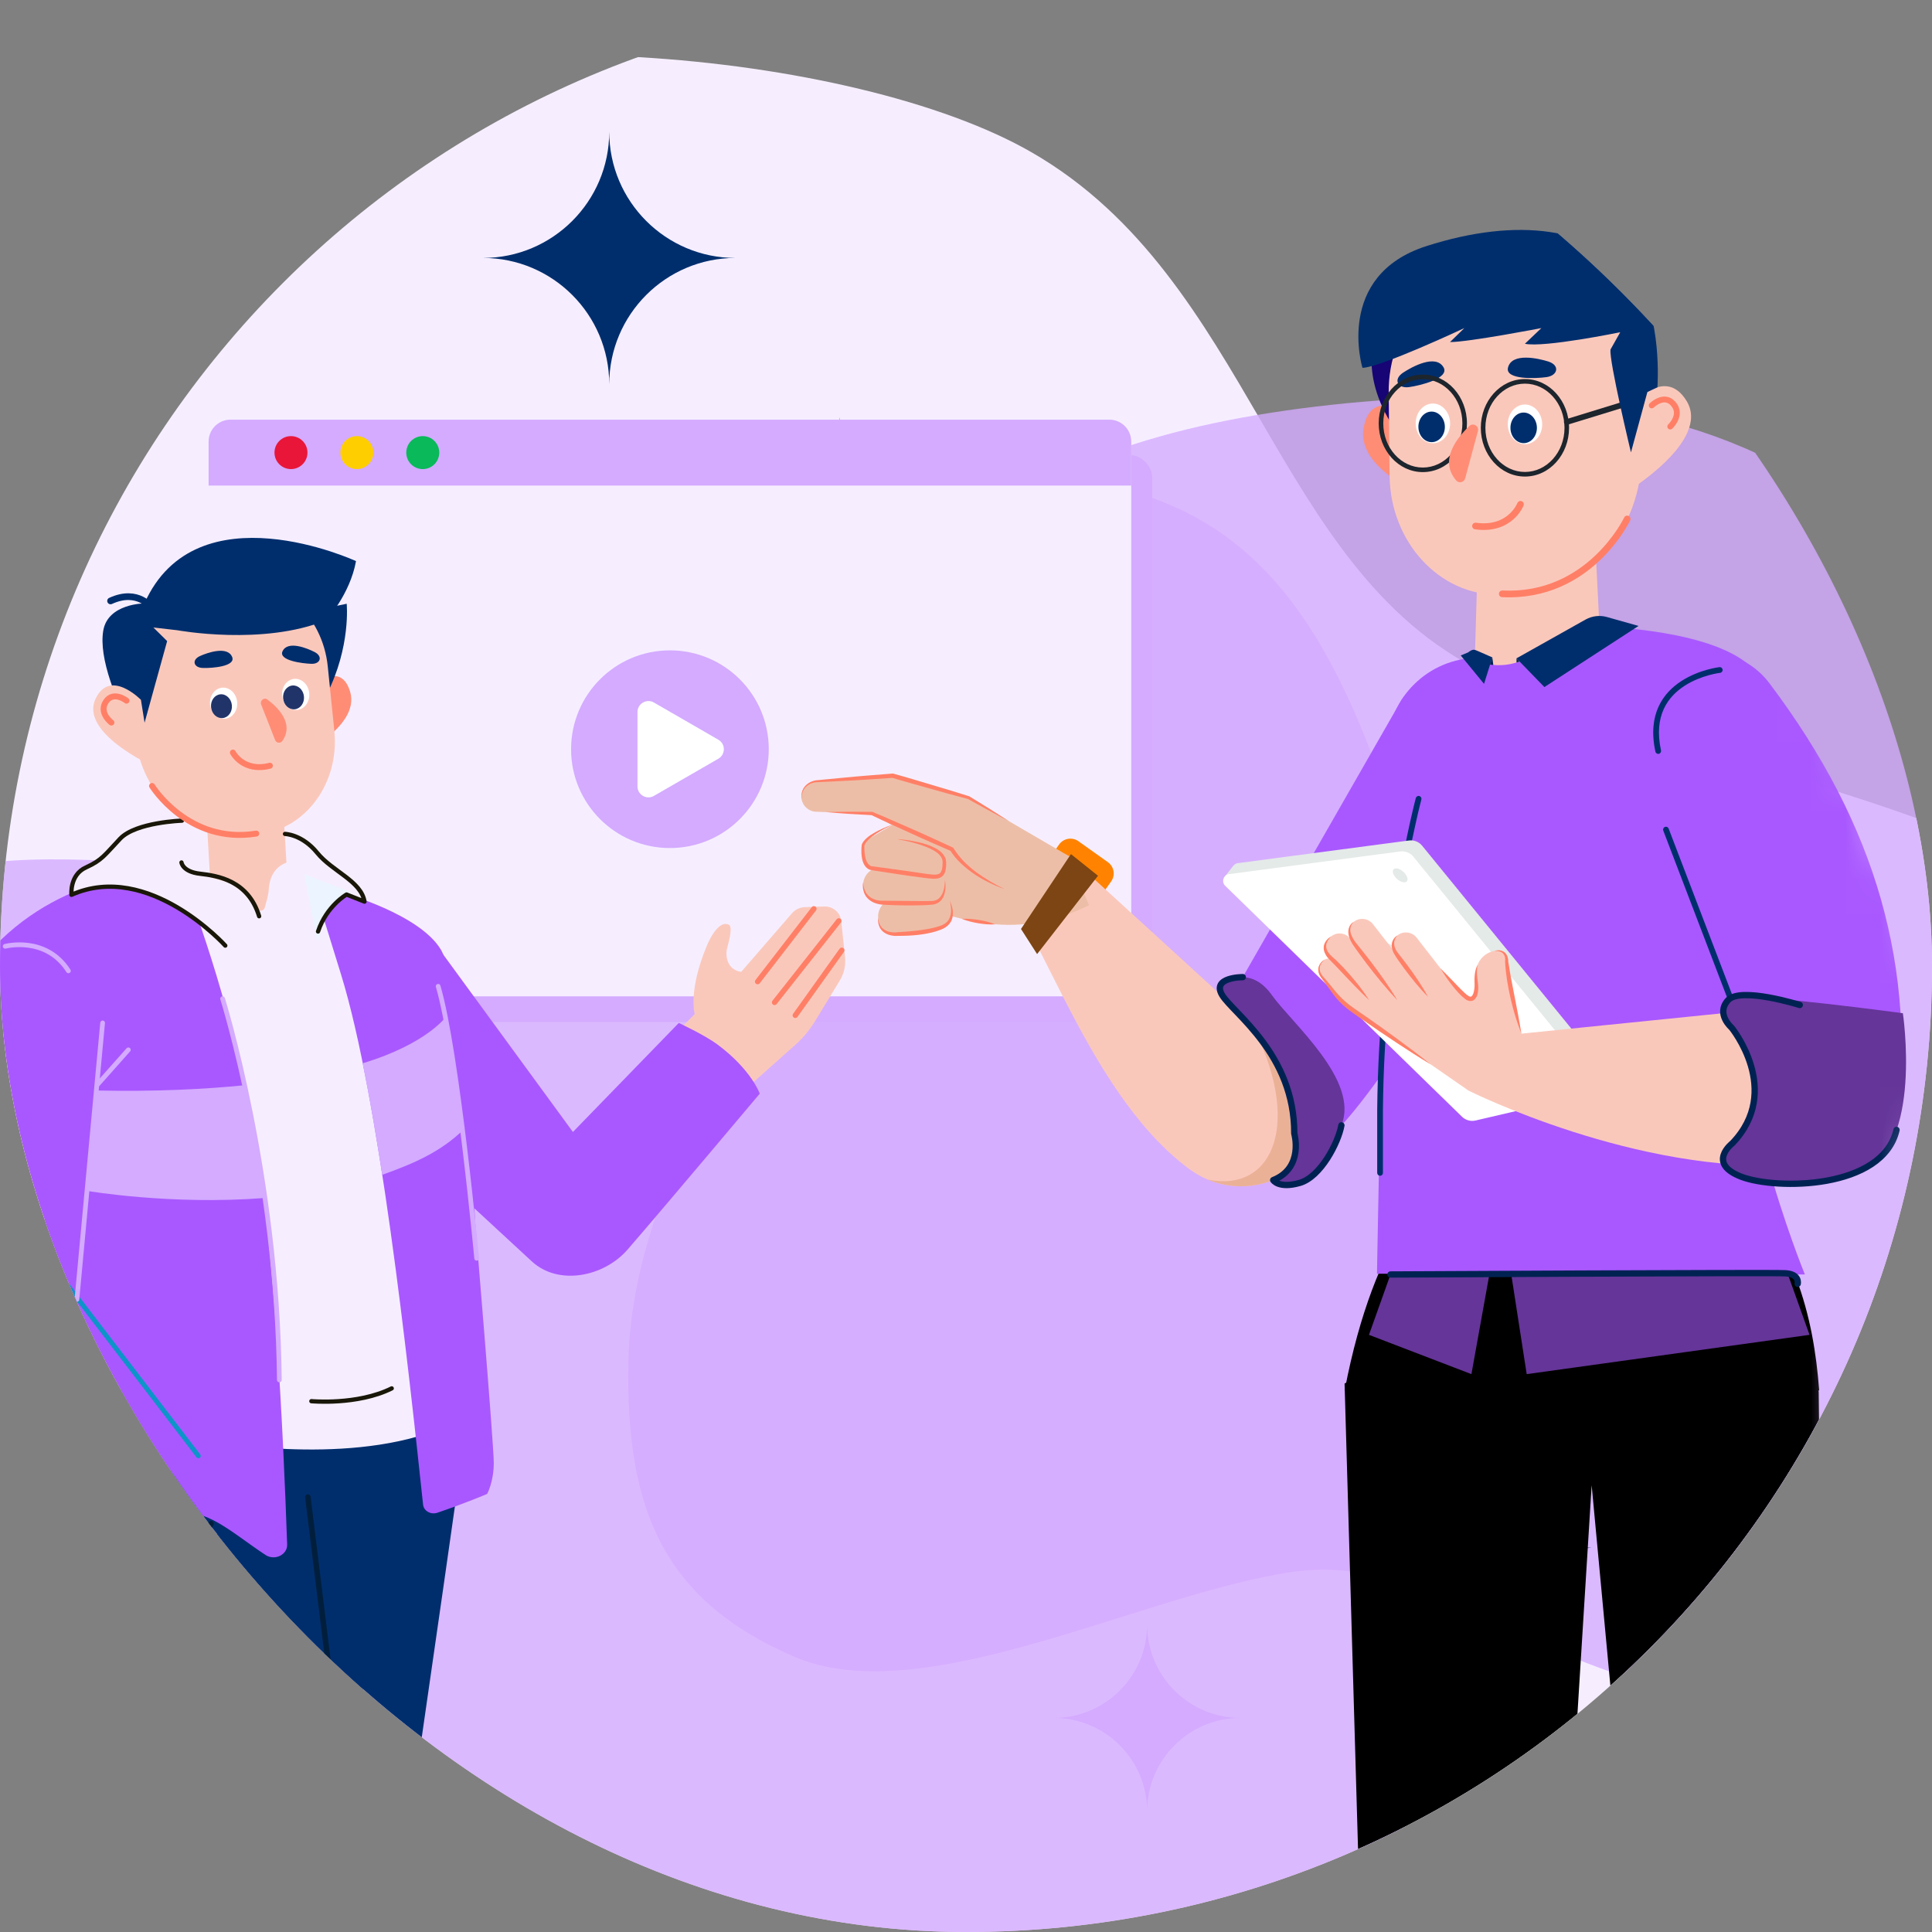 <svg width="56" height="56" viewBox="0 0 56 56" fill="none" xmlns="http://www.w3.org/2000/svg">
<rect x="0" y="0" width="56" height="56" fill="#808080" stroke="none"/>
<g clip-path="url(#clip0_917_51587)">
<path d="M12.867 61.05C6.554 57.716 0.15 52.946 -2.685 46.384C-5.48 39.777 -4.713 31.319 -1.868 24.108C0.978 16.896 0.666 6.576 6.538 3.459C12.411 0.343 24.762 1.445 29.914 4.422C36.301 8.113 36.886 16.472 42.957 19.464C49.028 22.41 59.938 23.478 63.259 28.694C66.58 33.911 65.807 38.156 61.973 43.556C58.184 48.911 51.532 51.64 46.026 55.321C40.481 59.042 36.037 63.668 30.724 65C25.41 66.332 19.181 64.383 12.867 61.05Z" fill="#F6EEFF"/>
<path opacity="0.8" d="M38.576 11.735C43.255 11.224 48.515 11.464 52.486 14.001C56.453 16.578 59.157 21.481 60.265 26.47C61.374 31.459 65.355 36.981 63.299 40.852C61.242 44.722 54.089 48.681 50.176 48.957C45.325 49.3 41.919 44.951 37.498 45.558C33.094 46.191 26.742 49.636 23.002 48.014C19.262 46.391 18.116 43.787 18.216 39.422C18.308 35.098 20.934 31.151 22.581 27.107C24.236 23.028 24.955 18.86 27.365 16.171C29.776 13.481 33.897 12.245 38.576 11.735Z" fill="#D4ABFF"/>
<path opacity="0.8" d="M28.477 66.004C22.987 68.938 16.415 71.236 10.291 70.082C4.153 68.876 -1.583 64.193 -5.403 58.618C-9.224 53.042 -16.832 48.23 -16.218 42.467C-15.603 36.703 -8.777 28.318 -4.112 26.049C1.672 23.236 7.996 26.894 13.121 23.968C18.213 21.02 24.309 13.66 29.699 13.807C35.088 13.954 37.778 16.584 39.808 21.99C41.827 27.341 40.552 33.479 40.524 39.253C40.505 45.075 41.678 50.543 40.047 55.032C38.415 59.521 33.967 63.07 28.477 66.004Z" fill="#D4ABFF"/>
<g style="mix-blend-mode:overlay">
<path d="M23.227 13.204C23.842 13.204 24.341 13.703 24.341 14.318C24.341 13.703 24.84 13.204 25.455 13.204C24.84 13.204 24.341 12.706 24.341 12.091C24.341 12.706 23.842 13.204 23.227 13.204Z" fill="#002E6D"/>
</g>
<g style="mix-blend-mode:multiply">
<path d="M3.5 32.614C4.818 32.614 5.886 33.683 5.886 35C5.886 33.683 6.955 32.614 8.273 32.614C6.955 32.614 5.886 31.545 5.886 30.227C5.886 31.545 4.818 32.614 3.5 32.614Z" fill="#D4ABFF"/>
</g>
<g style="mix-blend-mode:overlay">
<path d="M14 7.477C16.019 7.477 17.659 9.118 17.659 11.136C17.659 9.118 19.299 7.477 21.318 7.477C19.299 7.477 17.659 5.837 17.659 3.818C17.659 5.837 16.019 7.477 14 7.477Z" fill="#002E6D"/>
</g>
<g style="mix-blend-mode:multiply">
<path d="M30.546 49.795C32.038 49.795 33.25 51.008 33.25 52.5C33.25 51.008 34.463 49.795 35.955 49.795C34.463 49.795 33.25 48.583 33.25 47.091C33.25 48.583 32.038 49.795 30.546 49.795Z" fill="#D4ABFF"/>
</g>
<g style="mix-blend-mode:overlay">
<path d="M44.227 44.864C44.754 44.864 45.182 45.292 45.182 45.818C45.182 45.292 45.61 44.864 46.137 44.864C45.61 44.864 45.182 44.436 45.182 43.909C45.182 44.436 44.754 44.864 44.227 44.864Z" fill="#002E6D"/>
</g>
<mask id="mask0_917_51587" style="mask-type:alpha" maskUnits="userSpaceOnUse" x="2" y="4" width="55" height="51">
<path d="M52.959 54.568C53.233 54.568 53.455 54.222 53.455 53.796V39.201L56.796 30.068L51.453 16.551V5.226C51.453 4.8 51.231 4.454 50.958 4.454L3.042 4.454C2.768 4.454 2.546 4.8 2.546 5.226V53.796C2.546 54.222 2.768 54.568 3.042 54.568H52.959Z" fill="white"/>
</mask>
<g mask="url(#mask0_917_51587)">
<rect x="6.829" y="13.193" width="26.568" height="16.43" rx="0.636" fill="#D4ABFF"/>
<rect x="6.046" y="12.164" width="26.744" height="16.715" rx="0.636" fill="#F6EEFF"/>
<circle cx="19.418" cy="21.716" r="2.865" fill="#D4ABFF"/>
<path d="M20.822 21.441C21.034 21.563 21.034 21.869 20.822 21.992L18.955 23.069C18.743 23.192 18.478 23.039 18.478 22.794L18.478 20.639C18.478 20.394 18.743 20.241 18.955 20.363L20.822 21.441Z" fill="white"/>
<path d="M6.046 12.8C6.046 12.449 6.331 12.164 6.682 12.164H32.154C32.505 12.164 32.79 12.449 32.79 12.8V14.074H6.046V12.8Z" fill="#D4ABFF"/>
<circle cx="8.434" cy="13.119" r="0.478" fill="#E91639"/>
<circle cx="10.344" cy="13.119" r="0.478" fill="#FFCE00"/>
<circle cx="12.254" cy="13.119" r="0.478" fill="#09B95A"/>
<path d="M38.973 40.102C38.979 40.398 39.925 72.956 39.925 72.956L44.273 73.009L46.135 43.051L48.938 73.056H53.078L52.716 40.343L51.109 33.704L38.973 40.102Z" fill="black"/>
<path d="M52.978 26.627C52.757 26.369 52.367 26.339 52.109 26.562C51.852 26.783 51.821 27.174 52.044 27.432C52.266 27.69 52.655 27.72 52.913 27.497C53.171 27.275 53.2 26.885 52.978 26.627Z" fill="#6B36BF"/>
<path d="M33.992 31.052H32.478C32.368 31.052 32.281 30.963 32.281 30.854V30.71C32.281 30.601 32.368 30.513 32.478 30.513H33.992C34.102 30.513 34.19 30.601 34.19 30.71V30.854C34.19 30.963 34.102 31.052 33.992 31.052Z" stroke="#A4C6D7" stroke-width="0.225" stroke-miterlimit="10"/>
<path d="M46.472 20.424H42.71L42.807 17.095L46.248 15.901L46.472 20.424Z" fill="#FAC8BB"/>
<path d="M41.161 12.223C41.161 12.223 39.761 11.053 39.525 12.405C39.29 13.758 41.81 14.581 41.81 14.581" fill="#FF8D76"/>
<path d="M43.256 19.055L43.289 19.316L43.183 19.264L43.256 19.055Z" fill="#002252"/>
<path d="M40.69 9.291L39.923 9.554C39.923 9.554 39.317 10.742 40.401 12.396" fill="#170475"/>
<path d="M43.441 17.238L43.972 17.232C45.982 17.21 47.609 15.363 47.585 13.125L47.565 11.307C47.545 9.394 46.122 7.842 44.402 7.861L43.343 7.871C41.623 7.889 40.233 9.47 40.252 11.383L40.278 13.79C40.298 15.706 41.722 17.256 43.441 17.238Z" fill="#FAC8BB"/>
<path d="M41.035 12.278C41.031 11.96 41.252 11.7 41.527 11.697C41.803 11.694 42.029 11.95 42.032 12.267C42.035 12.585 41.815 12.845 41.539 12.848C41.264 12.851 41.038 12.596 41.035 12.278Z" fill="white"/>
<path d="M41.113 12.377C41.11 12.132 41.28 11.932 41.492 11.93C41.703 11.928 41.877 12.124 41.88 12.369C41.883 12.614 41.713 12.814 41.501 12.816C41.289 12.818 41.115 12.622 41.113 12.377Z" fill="#002E6D"/>
<path d="M43.704 12.305C43.7 11.987 43.921 11.727 44.196 11.725C44.472 11.722 44.698 11.977 44.701 12.295C44.705 12.612 44.484 12.872 44.208 12.875C43.933 12.878 43.707 12.623 43.704 12.305Z" fill="white"/>
<path d="M43.781 12.405C43.778 12.161 43.948 11.96 44.16 11.958C44.371 11.956 44.545 12.152 44.548 12.397C44.55 12.642 44.381 12.842 44.169 12.845C43.957 12.847 43.783 12.65 43.781 12.405Z" fill="#002E6D"/>
<path d="M44.88 10.479C44.598 10.39 43.822 10.209 43.71 10.655C43.62 11.009 44.504 10.977 44.832 10.93C45.159 10.881 45.217 10.587 44.88 10.479Z" fill="#002E6D"/>
<path d="M40.669 10.802C40.916 10.638 41.612 10.251 41.842 10.648C42.024 10.964 41.166 11.177 40.838 11.221C40.511 11.265 40.373 10.998 40.669 10.802Z" fill="#002E6D"/>
<path d="M47.224 11.84C47.224 11.84 48.228 10.543 48.887 11.623C49.604 12.793 47.11 14.285 47.11 14.285" fill="#FAC8BB"/>
<path fill-rule="evenodd" clip-rule="evenodd" d="M47.816 11.692C47.816 11.692 47.816 11.692 47.876 11.752L47.816 11.692C47.783 11.725 47.783 11.779 47.816 11.812C47.849 11.845 47.903 11.845 47.936 11.812L47.936 11.812L47.938 11.809C47.94 11.807 47.944 11.804 47.948 11.8C47.957 11.793 47.971 11.781 47.987 11.768C48.022 11.742 48.069 11.712 48.121 11.69C48.174 11.669 48.228 11.658 48.28 11.666C48.329 11.673 48.384 11.699 48.439 11.764L48.439 11.764C48.496 11.83 48.517 11.893 48.52 11.95C48.523 12.008 48.508 12.066 48.483 12.12C48.459 12.174 48.426 12.22 48.399 12.253C48.386 12.269 48.374 12.282 48.366 12.29C48.362 12.295 48.359 12.298 48.357 12.3L48.355 12.302L48.355 12.302C48.355 12.302 48.355 12.302 48.355 12.302C48.355 12.302 48.355 12.302 48.412 12.364L48.47 12.426C48.435 12.458 48.382 12.456 48.35 12.421C48.319 12.387 48.321 12.334 48.355 12.302M48.412 12.364C48.47 12.426 48.47 12.426 48.47 12.426L48.47 12.426L48.47 12.425L48.471 12.424L48.475 12.421C48.478 12.417 48.483 12.413 48.488 12.407C48.499 12.396 48.514 12.38 48.53 12.36C48.563 12.319 48.605 12.261 48.637 12.191C48.669 12.12 48.694 12.034 48.689 11.94C48.683 11.845 48.648 11.747 48.568 11.654C48.488 11.561 48.398 11.513 48.305 11.499C48.214 11.485 48.128 11.505 48.057 11.534C47.987 11.562 47.927 11.602 47.885 11.633C47.864 11.649 47.848 11.664 47.836 11.674C47.83 11.679 47.825 11.684 47.822 11.687L47.818 11.691L47.817 11.692L47.817 11.692L47.816 11.692" fill="#FF7F66"/>
<path fill-rule="evenodd" clip-rule="evenodd" d="M47.206 14.955C47.157 14.932 47.1 14.952 47.077 15.001L47.164 15.042C47.077 15.001 47.077 15.001 47.077 15.001L47.077 15.001L47.077 15.002L47.075 15.006C47.073 15.01 47.07 15.016 47.066 15.024C47.057 15.04 47.045 15.063 47.028 15.093C46.995 15.154 46.944 15.241 46.875 15.345C46.737 15.553 46.526 15.83 46.239 16.103C45.664 16.649 44.783 17.176 43.548 17.116C43.495 17.114 43.45 17.155 43.447 17.208C43.445 17.261 43.486 17.307 43.539 17.309C44.84 17.372 45.77 16.814 46.371 16.244C46.672 15.958 46.891 15.669 47.036 15.452C47.108 15.343 47.161 15.252 47.197 15.187C47.215 15.155 47.228 15.129 47.237 15.112C47.242 15.103 47.245 15.096 47.248 15.091L47.25 15.085L47.251 15.084L47.251 15.084L47.251 15.083C47.251 15.083 47.252 15.083 47.164 15.042L47.252 15.083C47.274 15.035 47.254 14.977 47.206 14.955ZM47.077 15.001C47.077 15.001 47.077 15.001 47.077 15.001L47.077 15.001Z" fill="#FF7F66"/>
<path fill-rule="evenodd" clip-rule="evenodd" d="M44.106 14.527C44.056 14.508 44.001 14.533 43.982 14.582L43.981 14.583C43.981 14.584 43.98 14.585 43.979 14.588C43.977 14.592 43.974 14.599 43.97 14.608C43.961 14.626 43.947 14.653 43.928 14.684C43.888 14.748 43.825 14.832 43.734 14.912C43.554 15.07 43.256 15.218 42.781 15.152C42.728 15.144 42.68 15.181 42.672 15.234C42.665 15.287 42.702 15.335 42.754 15.343C43.288 15.417 43.641 15.25 43.861 15.058C43.97 14.963 44.044 14.863 44.092 14.786C44.115 14.748 44.132 14.716 44.144 14.692C44.149 14.68 44.154 14.671 44.157 14.664C44.158 14.661 44.159 14.658 44.16 14.656L44.161 14.653L44.161 14.652L44.161 14.652L44.161 14.652C44.161 14.652 44.161 14.652 44.072 14.617L44.161 14.652C44.181 14.602 44.156 14.546 44.106 14.527Z" fill="#FF7F66"/>
<path d="M52.73 40.305H38.975C39.86 35.653 41.598 34.392 41.598 34.392L49.999 33.891C51.993 35.858 52.569 38.131 52.73 40.305Z" fill="black"/>
<path d="M30.283 25.76L31.135 26.366C31.317 26.495 31.567 26.452 31.696 26.27L32.207 25.55C32.336 25.369 32.293 25.118 32.111 24.989L31.259 24.383C31.077 24.254 30.827 24.297 30.698 24.479L30.187 25.198C30.06 25.381 30.102 25.631 30.283 25.76Z" fill="#FF8300"/>
<path d="M28.443 25.054C29.966 26.016 31.305 31.524 34.456 33.874C34.634 34.006 34.819 34.111 35.008 34.191C36.638 34.874 38.585 33.672 38.585 31.765L36.25 29.629L30.991 24.818L28.443 25.054Z" fill="#FAC8BB"/>
<path d="M35.007 34.192C36.636 34.875 38.583 33.673 38.583 31.766L36.248 29.63C37.766 32.481 36.941 34.587 35.009 34.19C35.008 34.19 35.008 34.19 35.007 34.192Z" fill="#EBB197"/>
<path d="M30.987 24.818L31.566 26.239C29.044 27.488 27.242 26.315 26.127 26.146L27.602 23.151L30.987 24.818Z" fill="#EDBEA7"/>
<path d="M26.694 24.503C26.75 24.538 26.801 24.585 26.841 24.641C26.852 24.656 26.863 24.672 26.87 24.688C26.967 24.854 26.964 25.056 26.873 25.216C26.84 25.279 26.791 25.333 26.734 25.379L26.367 25.663L25.849 26.064C25.774 26.121 25.691 26.155 25.604 26.167C25.483 26.183 25.36 26.158 25.257 26.092C25.201 26.058 25.151 26.009 25.112 25.953C24.965 25.743 24.993 25.461 25.172 25.286L25.174 25.285C25.183 25.276 25.194 25.267 25.206 25.258L26.068 24.544C26.076 24.536 26.085 24.53 26.094 24.524C26.276 24.388 26.514 24.388 26.694 24.503Z" fill="#EDBEA7"/>
<path d="M23.234 23.161C23.192 22.905 23.378 22.666 23.638 22.647L25.874 22.484L28.069 23.119L27.698 25.007L25.278 23.58L23.656 23.529C23.445 23.524 23.269 23.369 23.234 23.161Z" fill="#EDBEA7"/>
<path d="M25.548 26.865C25.655 27.013 25.839 27.1 26.036 27.074L27.146 26.924C27.431 26.884 27.636 26.625 27.607 26.338C27.598 26.256 27.569 26.18 27.529 26.113C27.522 26.099 27.514 26.089 27.507 26.078C27.5 26.069 27.493 26.058 27.484 26.051C27.367 25.908 27.179 25.831 26.985 25.866L25.883 26.051C25.727 26.08 25.595 26.175 25.522 26.306C25.511 26.324 25.502 26.346 25.493 26.365C25.46 26.438 25.446 26.52 25.454 26.605C25.461 26.705 25.496 26.792 25.548 26.865Z" fill="#EDBEA7"/>
<path d="M27.348 25.438C27.354 25.447 27.361 25.457 27.367 25.468C27.375 25.48 27.381 25.492 27.388 25.505L27.387 25.506C27.435 25.596 27.458 25.7 27.446 25.813C27.416 26.098 27.163 26.309 26.874 26.286L25.759 26.203C25.704 26.198 25.652 26.186 25.604 26.166C25.514 26.13 25.436 26.069 25.381 25.992C25.305 25.889 25.269 25.759 25.285 25.624C25.296 25.547 25.32 25.479 25.358 25.415C25.389 25.368 25.425 25.325 25.469 25.29C25.563 25.212 25.687 25.164 25.819 25.17L26.871 25.218L26.94 25.221C27.109 25.227 27.255 25.31 27.348 25.438Z" fill="#EDBEA7"/>
<path d="M26.754 23.721C26.833 23.771 26.898 23.84 26.942 23.928C27.074 24.186 26.977 24.502 26.725 24.641L26.408 24.816L25.744 25.18C25.644 25.235 25.534 25.254 25.43 25.239C25.355 25.232 25.283 25.204 25.22 25.163C25.141 25.113 25.077 25.043 25.033 24.955C24.915 24.714 25.001 24.421 25.232 24.284L25.544 24.099L25.875 23.902L26.195 23.712C26.375 23.604 26.59 23.616 26.754 23.721Z" fill="#EDBEA7"/>
<path d="M25.297 25.039C25.363 25.169 25.483 25.27 25.636 25.305L26.726 25.56C27.007 25.627 27.29 25.457 27.363 25.181C27.395 25.058 27.383 24.936 27.336 24.828C27.333 24.818 27.327 24.806 27.322 24.797C27.249 24.655 27.119 24.549 26.954 24.516L25.856 24.294C25.726 24.268 25.595 24.294 25.489 24.359C25.378 24.423 25.295 24.531 25.257 24.662C25.221 24.794 25.239 24.926 25.297 25.039Z" fill="#EDBEA7"/>
<path d="M30.988 24.818L28.07 23.118L26.047 23.514L26.755 24.53L27.589 24.615C27.589 24.615 28.831 27.087 30.988 24.818Z" fill="#EDBEA7"/>
<path d="M26.047 23.515L25.541 24.599C25.43 24.834 25.53 25.115 25.763 25.229C25.971 25.33 26.221 25.267 26.356 25.08L26.755 24.53L26.047 23.515Z" fill="#EDBEA7"/>
<path d="M31.042 24.756L29.594 26.927L30.061 27.655L31.826 25.384L31.042 24.756Z" fill="#7C4513"/>
<path d="M39.912 36.92L49.01 36.935L52.315 36.941C52.315 36.941 51.714 35.479 51.187 33.548C50.746 31.925 50.36 29.974 50.429 28.282C50.47 27.269 50.602 26.206 50.602 25.116C50.601 24.424 51.18 19.636 50.602 19.196C49.273 18.18 46.114 18.151 46.114 18.151L44.219 19.097C43.928 19.243 43.602 19.304 43.278 19.273L43.193 19.266L42.841 19.067C41.399 19.076 40.229 20.233 40.201 21.676L39.912 36.92Z" fill="#A958FF"/>
<path fill-rule="evenodd" clip-rule="evenodd" d="M42.52 12.271C42.52 11.498 41.954 10.858 41.241 10.858C40.529 10.858 39.962 11.498 39.962 12.271C39.962 13.045 40.529 13.684 41.241 13.684C41.954 13.684 42.52 13.045 42.52 12.271ZM41.241 10.991C41.868 10.991 42.388 11.558 42.388 12.271C42.388 12.985 41.868 13.552 41.241 13.552C40.614 13.552 40.095 12.985 40.095 12.271C40.095 11.558 40.614 10.991 41.241 10.991Z" fill="#1D252D"/>
<path fill-rule="evenodd" clip-rule="evenodd" d="M45.48 12.4C45.48 11.627 44.914 10.987 44.201 10.987C43.488 10.987 42.922 11.627 42.922 12.4C42.922 13.174 43.488 13.813 44.201 13.813C44.914 13.813 45.48 13.174 45.48 12.4ZM44.201 11.12C44.828 11.12 45.348 11.687 45.348 12.4C45.348 13.114 44.828 13.68 44.201 13.68C43.574 13.68 43.055 13.114 43.055 12.4C43.055 11.687 43.574 11.12 44.201 11.12Z" fill="#1D252D"/>
<path fill-rule="evenodd" clip-rule="evenodd" d="M47.519 11.584C47.505 11.54 47.459 11.516 47.415 11.529L45.391 12.152C45.347 12.165 45.322 12.211 45.336 12.255C45.349 12.299 45.396 12.324 45.44 12.31L47.464 11.688C47.508 11.675 47.532 11.628 47.519 11.584Z" fill="#1D252D"/>
<path d="M51.889 33.255L54.976 32.752C55.567 28.06 54.398 23.934 51.289 19.806C50.562 18.842 49.218 18.601 48.202 19.252C47.325 19.814 46.934 20.893 47.245 21.886L51.889 33.255Z" fill="#A958FF"/>
<path d="M52.45 38.691L44.252 39.83L43.805 36.942H51.825L52.45 38.691Z" fill="#653599"/>
<path d="M43.17 36.942L42.65 39.83L39.68 38.691L40.304 36.942H43.17Z" fill="#653599"/>
<path d="M42.59 12.348C42.201 12.719 41.715 13.36 42.211 13.929C42.289 14.018 42.437 13.983 42.468 13.868L42.838 12.497C42.878 12.35 42.699 12.242 42.59 12.348Z" fill="#FF8D76"/>
<path d="M47.751 11.361L47.274 13.113C47.274 13.113 46.637 10.465 46.681 10.131L46.963 9.63C46.963 9.63 44.751 10.084 44.2 9.964L44.677 9.51C44.677 9.51 42.581 9.915 42.029 9.915L42.445 9.51C42.445 9.51 40.005 10.656 39.491 10.661C39.491 10.661 38.674 7.991 41.343 7.134C43.997 6.283 46.237 6.592 47.365 8.045C48.199 9.12 48.041 11.226 48.041 11.226L47.751 11.361Z" fill="#002E6D"/>
<path d="M47.494 18.143L46.578 17.885C46.371 17.826 46.148 17.853 45.958 17.958L43.956 19.082L44.765 19.915L47.494 18.143Z" fill="#002E6D"/>
<path d="M43.957 19.083V19.203L44.045 19.174L43.957 19.083Z" fill="#002252"/>
<path d="M35.608 29.045L38.879 32.622C40.015 31.447 44.225 25.244 45.015 22.344C45.353 21.102 44.683 19.806 43.472 19.373C42.97 19.194 42.441 19.188 41.957 19.329C41.431 19.483 40.958 19.809 40.627 20.281L35.608 29.045Z" fill="#A958FF"/>
<path d="M37.17 34.065C37.383 33.951 37.517 33.734 37.528 33.492C37.563 32.665 37.425 30.707 35.609 29.046C35.609 29.046 35.23 28.753 35.427 28.557C35.624 28.36 36.295 28.039 36.87 28.849C37.445 29.658 39.416 31.318 38.88 32.622C38.345 33.928 37.79 34.523 36.904 34.209L37.17 34.065Z" fill="#653599"/>
<path d="M29.126 25.771C28.83 25.635 28.551 25.466 28.291 25.277C28.162 25.179 28.04 25.073 27.928 24.959C27.819 24.842 27.72 24.718 27.637 24.584L27.628 24.569L27.611 24.562C27.226 24.389 26.846 24.206 26.459 24.039C26.072 23.872 25.689 23.696 25.298 23.537L25.287 23.532H25.279L24.603 23.529C24.377 23.532 24.153 23.531 23.927 23.538C24.151 23.56 24.377 23.573 24.602 23.59L25.276 23.629L25.258 23.625C25.637 23.81 26.024 23.979 26.407 24.156C26.79 24.334 27.179 24.498 27.564 24.668L27.538 24.645C27.63 24.788 27.735 24.917 27.857 25.03C27.98 25.143 28.108 25.246 28.245 25.339C28.381 25.431 28.524 25.512 28.673 25.583C28.82 25.656 28.97 25.721 29.126 25.771Z" fill="#FF7F66"/>
<path d="M29.25 23.805C29.059 23.681 28.866 23.561 28.674 23.438C28.481 23.315 28.286 23.2 28.092 23.08L28.089 23.078L28.083 23.077C27.72 22.961 27.355 22.852 26.989 22.744C26.624 22.636 26.26 22.524 25.893 22.424L25.881 22.421L25.871 22.422C25.378 22.463 24.884 22.497 24.391 22.547L23.652 22.618C23.522 22.638 23.402 22.703 23.322 22.803C23.24 22.905 23.222 23.04 23.235 23.162C23.234 23.039 23.264 22.911 23.346 22.823C23.425 22.735 23.543 22.683 23.659 22.674L24.4 22.638C24.894 22.617 25.387 22.577 25.88 22.547L25.858 22.544C26.222 22.655 26.591 22.753 26.958 22.858C27.325 22.963 27.691 23.064 28.06 23.16L28.051 23.156C28.251 23.265 28.448 23.379 28.65 23.485C28.847 23.593 29.047 23.702 29.25 23.805Z" fill="#FF7F66"/>
<path d="M25.992 24.321C26.324 24.379 26.656 24.459 26.958 24.596C27.104 24.666 27.255 24.76 27.307 24.896C27.319 24.931 27.323 24.962 27.322 25.001C27.32 25.042 27.32 25.083 27.316 25.121C27.307 25.198 27.288 25.276 27.241 25.312C27.199 25.35 27.12 25.356 27.041 25.35C26.961 25.346 26.878 25.332 26.794 25.321L26.292 25.247L25.289 25.11H25.285H25.279C25.248 25.109 25.198 25.081 25.167 25.042C25.134 25.003 25.111 24.951 25.093 24.896C25.061 24.785 25.053 24.663 25.055 24.541V24.538L25.053 24.529C25.052 24.514 25.069 24.464 25.093 24.433C25.117 24.398 25.146 24.366 25.178 24.335C25.241 24.274 25.314 24.219 25.39 24.168C25.542 24.067 25.706 23.983 25.871 23.9C25.698 23.963 25.528 24.035 25.364 24.125C25.284 24.171 25.202 24.219 25.131 24.283C25.095 24.313 25.061 24.348 25.031 24.388C25.002 24.43 24.97 24.467 24.973 24.546L24.972 24.535C24.964 24.661 24.964 24.79 24.994 24.921C25.011 24.984 25.035 25.05 25.079 25.109C25.125 25.166 25.185 25.217 25.279 25.223H25.269L26.273 25.376C26.439 25.4 26.608 25.423 26.774 25.444C26.858 25.453 26.943 25.466 27.031 25.47C27.116 25.471 27.223 25.475 27.313 25.4C27.398 25.323 27.411 25.22 27.422 25.131C27.426 25.086 27.426 25.042 27.425 24.999C27.425 24.955 27.416 24.901 27.396 24.857C27.31 24.675 27.138 24.593 26.984 24.524C26.824 24.458 26.658 24.415 26.491 24.385C26.33 24.353 26.162 24.33 25.992 24.321Z" fill="#FF7F66"/>
<path d="M27.389 25.503C27.387 25.69 27.354 25.888 27.239 26.017C27.181 26.08 27.102 26.113 27.019 26.115C26.929 26.118 26.832 26.118 26.74 26.118L25.609 26.108H25.606H25.604C25.536 26.111 25.457 26.102 25.387 26.083C25.318 26.061 25.249 26.03 25.195 25.983C25.14 25.935 25.092 25.875 25.066 25.802C25.036 25.731 25.025 25.653 25.016 25.574C25.009 25.653 25.005 25.735 25.028 25.816C25.045 25.896 25.086 25.974 25.145 26.036C25.204 26.098 25.278 26.145 25.357 26.174C25.437 26.203 25.518 26.221 25.607 26.223H25.603C25.98 26.244 26.359 26.25 26.738 26.239C26.834 26.235 26.926 26.233 27.025 26.221C27.128 26.212 27.236 26.159 27.298 26.072C27.361 25.989 27.389 25.888 27.399 25.791C27.412 25.694 27.407 25.597 27.389 25.503Z" fill="#FF7F66"/>
<path d="M27.529 26.115C27.577 26.288 27.589 26.481 27.514 26.63C27.439 26.783 27.271 26.838 27.1 26.882C26.928 26.926 26.751 26.953 26.572 26.974C26.395 26.994 26.213 27.011 26.035 27.018H26.029H26.028C25.967 27.029 25.896 27.029 25.831 27.018C25.765 27.008 25.7 26.99 25.646 26.953C25.59 26.918 25.541 26.87 25.512 26.808C25.479 26.747 25.465 26.677 25.452 26.605C25.448 26.677 25.45 26.753 25.476 26.823C25.497 26.894 25.543 26.962 25.603 27.011C25.664 27.059 25.737 27.093 25.812 27.11C25.888 27.126 25.963 27.134 26.043 27.126H26.035C26.22 27.128 26.404 27.12 26.587 27.101C26.771 27.081 26.953 27.049 27.131 26.996C27.221 26.964 27.309 26.941 27.395 26.886C27.48 26.833 27.553 26.754 27.588 26.66C27.624 26.566 27.627 26.467 27.614 26.375C27.6 26.285 27.571 26.196 27.529 26.115Z" fill="#FF7F66"/>
<path d="M28.847 26.793C28.692 26.727 28.533 26.692 28.372 26.665C28.211 26.639 28.048 26.623 27.881 26.633C28.036 26.698 28.195 26.733 28.355 26.761C28.518 26.787 28.68 26.805 28.847 26.793Z" fill="#FF7F66"/>
<path fill-rule="evenodd" clip-rule="evenodd" d="M48.259 23.968C48.216 23.985 48.194 24.033 48.211 24.076L50.543 30.175C50.559 30.218 50.607 30.24 50.65 30.223C50.693 30.207 50.714 30.159 50.698 30.116L48.366 24.016C48.349 23.973 48.301 23.952 48.259 23.968Z" fill="#002E6D"/>
<path fill-rule="evenodd" clip-rule="evenodd" d="M49.931 19.411C49.926 19.365 49.885 19.332 49.839 19.337L49.849 19.42C49.839 19.337 49.839 19.337 49.839 19.337L49.839 19.337L49.839 19.337L49.837 19.338L49.832 19.338C49.827 19.339 49.82 19.34 49.812 19.341C49.794 19.344 49.77 19.347 49.738 19.353C49.676 19.364 49.588 19.383 49.483 19.412C49.275 19.47 49.001 19.569 48.74 19.738C48.478 19.906 48.228 20.145 48.074 20.482C47.92 20.819 47.865 21.247 47.983 21.786C47.993 21.831 48.037 21.86 48.082 21.85C48.127 21.84 48.155 21.796 48.145 21.751C48.034 21.241 48.088 20.851 48.225 20.551C48.363 20.251 48.587 20.034 48.83 19.877C49.072 19.721 49.33 19.627 49.528 19.572C49.626 19.545 49.71 19.527 49.768 19.517C49.797 19.511 49.82 19.508 49.835 19.506C49.843 19.505 49.849 19.504 49.853 19.503L49.857 19.503L49.858 19.503L49.858 19.503L49.858 19.503C49.858 19.503 49.858 19.503 49.858 19.503C49.903 19.497 49.936 19.456 49.931 19.411Z" fill="#002E6D"/>
<path d="M36.022 28.323C36.022 28.323 35.106 28.32 35.426 28.845C35.746 29.371 37.524 30.564 37.515 32.856C37.515 32.856 37.803 33.849 36.904 34.206C36.904 34.206 37.06 34.461 37.671 34.288C38.28 34.115 38.791 33.119 38.881 32.619" stroke="#002252" stroke-width="0.183" stroke-miterlimit="10" stroke-linecap="round" stroke-linejoin="round"/>
<path d="M52.107 37.211C52.107 37.211 52.176 36.928 51.742 36.906C51.308 36.883 40.304 36.942 40.304 36.942" stroke="#002252" stroke-width="0.183" stroke-miterlimit="10" stroke-linecap="round" stroke-linejoin="round"/>
<path d="M43.256 19.055L43.016 19.822L42.34 18.999L42.551 18.912C42.719 18.782 42.748 18.841 42.881 18.89L43.256 19.055Z" fill="#002E6D"/>
<path fill-rule="evenodd" clip-rule="evenodd" d="M41.139 23.073C41.095 23.061 41.05 23.088 41.038 23.132L41.118 23.154L41.198 23.175C41.21 23.131 41.184 23.085 41.139 23.073ZM40.085 32.17C40.106 29.689 40.384 27.439 40.657 25.81C40.794 24.996 40.929 24.336 41.031 23.881C41.081 23.653 41.123 23.476 41.153 23.357C41.167 23.297 41.179 23.251 41.187 23.221C41.19 23.205 41.193 23.194 41.195 23.186L41.198 23.178L41.198 23.175C41.198 23.175 41.198 23.175 41.118 23.154C41.038 23.132 41.038 23.132 41.038 23.132L41.037 23.135L41.035 23.144C41.033 23.152 41.03 23.164 41.026 23.179C41.018 23.21 41.006 23.257 40.991 23.317C40.962 23.438 40.919 23.616 40.868 23.845C40.767 24.303 40.631 24.965 40.494 25.783C40.219 27.418 39.94 29.677 39.919 32.169L39.919 32.169L39.919 33.997C39.919 34.043 39.956 34.08 40.002 34.08C40.048 34.08 40.085 34.043 40.085 33.997V32.17Z" fill="#002E6D"/>
<path d="M35.499 25.411L35.756 25.085L35.758 25.086C35.788 25.052 35.829 25.024 35.882 25.018L40.84 24.362C40.986 24.343 41.13 24.4 41.222 24.514L46.548 31.043C46.642 31.157 46.583 31.33 46.439 31.364L43.023 32.161C42.884 32.194 42.737 32.153 42.634 32.051L35.825 25.41H35.499V25.411Z" fill="#E4EAE8"/>
<path d="M46.294 31.361L40.967 24.832C40.875 24.718 40.731 24.662 40.585 24.68L35.627 25.336C35.462 25.357 35.395 25.561 35.514 25.676L42.377 32.369C42.48 32.469 42.627 32.511 42.767 32.479L46.183 31.682C46.328 31.65 46.387 31.477 46.294 31.361Z" fill="white"/>
<path d="M40.022 28.591C39.569 28.178 39.38 27.647 39.601 27.405C39.821 27.162 40.367 27.3 40.82 27.714C41.273 28.127 41.462 28.658 41.242 28.901C41.022 29.143 40.475 29.005 40.022 28.591Z" fill="#E4EAE8"/>
<path d="M40.409 25.375C40.475 25.488 40.609 25.576 40.706 25.574C40.803 25.573 40.827 25.48 40.759 25.368C40.692 25.256 40.559 25.168 40.462 25.169C40.366 25.172 40.342 25.265 40.409 25.375Z" fill="#E4EAE8"/>
<path d="M42.563 31.61L38.859 29.04L41.047 27.961L42.42 28.93L43.846 28.964L44.337 30.907L42.563 31.61Z" fill="#FAC8BB"/>
<path d="M50.817 29.28L43.672 30.004L42.563 31.61C42.563 31.61 47.448 34.065 52.029 33.76C54.009 33.628 54.703 31.062 53.056 29.953L52.797 29.778C52.215 29.385 51.515 29.209 50.817 29.28Z" fill="#FAC8BB"/>
<path d="M55.156 29.369C55.156 29.369 55.734 33.236 53.989 33.925C52.242 34.615 49.171 34.302 50.112 33.241C50.112 33.241 51.847 31.721 50.012 29.562C50.012 29.562 49.677 29.007 50.341 28.908C51.005 28.809 55.156 29.369 55.156 29.369Z" fill="#653599"/>
<path d="M43.846 28.993L43.65 27.741C43.633 27.633 43.541 27.553 43.43 27.553C43.074 27.553 42.786 27.841 42.786 28.198V29.13L43.846 28.993Z" fill="#FAC8BB"/>
<path d="M42.438 29.594C42.611 29.459 42.641 29.212 42.508 29.038L41.063 27.18C40.928 27.007 40.681 26.977 40.508 27.11C40.335 27.246 40.305 27.493 40.438 27.666L41.883 29.524C42.018 29.697 42.267 29.729 42.438 29.594Z" fill="#FAC8BB"/>
<path d="M41.172 29.201C41.345 29.066 41.376 28.819 41.242 28.646L39.797 26.788C39.662 26.615 39.415 26.584 39.242 26.718C39.07 26.853 39.039 27.1 39.173 27.273L40.617 29.133C40.752 29.305 41.001 29.337 41.172 29.201Z" fill="#FAC8BB"/>
<path d="M40.516 29.623C40.689 29.488 40.719 29.241 40.586 29.068L39.141 27.21C39.006 27.037 38.759 27.006 38.586 27.14C38.413 27.275 38.383 27.522 38.516 27.695L39.961 29.553C40.096 29.727 40.345 29.757 40.516 29.623Z" fill="#FAC8BB"/>
<path d="M39.277 29.05C39.419 28.938 39.445 28.732 39.335 28.589L38.803 27.906C38.69 27.763 38.484 27.737 38.342 27.848C38.199 27.96 38.173 28.167 38.284 28.31L38.816 28.993C38.927 29.137 39.133 29.163 39.277 29.05Z" fill="#FAC8BB"/>
<path d="M44.098 29.96C43.988 29.255 43.823 28.569 43.717 27.87V27.879C43.72 27.823 43.711 27.774 43.693 27.723C43.676 27.674 43.644 27.626 43.6 27.595C43.556 27.565 43.506 27.548 43.458 27.545C43.409 27.541 43.361 27.55 43.315 27.56C43.362 27.56 43.409 27.564 43.453 27.574C43.497 27.585 43.537 27.606 43.566 27.636C43.594 27.667 43.612 27.703 43.622 27.744C43.631 27.784 43.631 27.829 43.626 27.867V27.87V27.876C43.644 28.234 43.705 28.588 43.784 28.936C43.864 29.286 43.966 29.63 44.098 29.96Z" fill="#FF7F66"/>
<path d="M42.832 27.961C42.735 28.134 42.734 28.353 42.741 28.539C42.744 28.712 42.693 28.964 42.567 28.869C42.502 28.831 42.429 28.758 42.362 28.693C42.292 28.627 42.229 28.554 42.161 28.486C42.027 28.345 41.892 28.207 41.753 28.069C41.853 28.237 41.963 28.4 42.085 28.553C42.144 28.63 42.209 28.705 42.274 28.778C42.344 28.85 42.406 28.92 42.508 28.984C42.558 29.01 42.635 29.033 42.705 28.995C42.772 28.957 42.802 28.896 42.819 28.844C42.85 28.737 42.852 28.634 42.843 28.533C42.819 28.337 42.785 28.154 42.832 27.961Z" fill="#FF7F66"/>
<path d="M40.507 27.113C40.428 27.157 40.366 27.241 40.346 27.336C40.328 27.434 40.352 27.535 40.395 27.622C40.49 27.793 40.597 27.924 40.701 28.073C40.915 28.358 41.138 28.639 41.393 28.895C41.221 28.577 41.017 28.282 40.804 27.992L40.642 27.778C40.586 27.707 40.528 27.638 40.484 27.572C40.44 27.502 40.409 27.424 40.41 27.342C40.41 27.264 40.445 27.18 40.507 27.113Z" fill="#FF7F66"/>
<path d="M39.243 26.72C39.135 26.771 39.076 26.902 39.082 27.025C39.088 27.149 39.142 27.265 39.204 27.366C39.336 27.565 39.474 27.744 39.611 27.93C39.892 28.296 40.182 28.655 40.503 28.991C40.265 28.593 39.994 28.218 39.716 27.851C39.577 27.669 39.428 27.485 39.288 27.31C39.225 27.221 39.166 27.125 39.146 27.019C39.122 26.914 39.154 26.797 39.243 26.72Z" fill="#FF7F66"/>
<path d="M38.587 27.142C38.497 27.189 38.422 27.268 38.384 27.372C38.364 27.425 38.367 27.483 38.373 27.539C38.385 27.594 38.408 27.646 38.437 27.693C38.465 27.74 38.5 27.779 38.538 27.817L38.643 27.924C38.713 27.993 38.781 28.065 38.847 28.137C39.122 28.426 39.392 28.719 39.688 28.992C39.471 28.652 39.216 28.342 38.942 28.048C38.872 27.975 38.801 27.904 38.728 27.834C38.652 27.762 38.575 27.703 38.52 27.633C38.464 27.562 38.429 27.477 38.444 27.388C38.456 27.297 38.514 27.21 38.587 27.142Z" fill="#FF7F66"/>
<path d="M38.404 27.811C38.321 27.858 38.246 27.935 38.219 28.037C38.193 28.14 38.23 28.248 38.287 28.331C38.41 28.489 38.516 28.642 38.633 28.803C38.748 28.963 38.889 29.109 39.045 29.233C39.203 29.358 39.362 29.461 39.522 29.575C39.841 29.796 40.161 30.016 40.487 30.229C40.812 30.443 41.138 30.654 41.473 30.854C41.169 30.61 40.857 30.378 40.545 30.147C40.233 29.915 39.916 29.692 39.597 29.468C39.44 29.358 39.273 29.25 39.123 29.136C38.97 29.022 38.838 28.887 38.713 28.741C38.592 28.594 38.468 28.436 38.34 28.295C38.281 28.225 38.242 28.137 38.254 28.044C38.267 27.952 38.328 27.868 38.404 27.811Z" fill="#FF7F66"/>
<path d="M52.167 29.13C52.167 29.13 50.447 28.59 50.087 28.991C49.726 29.39 50.19 29.786 50.19 29.786C50.19 29.786 51.682 31.608 50.215 33.137C50.215 33.137 49.455 33.718 50.472 34.108C51.489 34.498 54.573 34.474 54.972 32.751" stroke="#002252" stroke-width="0.183" stroke-miterlimit="10" stroke-linecap="round" stroke-linejoin="round"/>
</g>
<path d="M21.484 28.17C21.066 28.107 21.018 27.698 21.08 27.468C21.128 27.294 21.244 26.861 21.128 26.804C20.796 26.64 20.493 27.4 20.493 27.4C19.935 28.733 20.137 29.392 20.137 29.392L19.209 30.334L21.571 31.604L23.052 30.286C23.274 30.089 23.466 29.858 23.625 29.598L24.322 28.454C24.457 28.247 24.52 27.997 24.495 27.751L24.385 26.703C24.361 26.453 24.144 26.27 23.899 26.274L23.327 26.294C23.182 26.299 23.043 26.366 22.951 26.477L21.484 28.17Z" fill="url(#paint0_linear_917_51587)"/>
<path d="M24.313 26.693L22.451 29.055" stroke="#FF7F66" stroke-width="0.155" stroke-miterlimit="10" stroke-linecap="round"/>
<path d="M24.399 27.544L23.052 29.43" stroke="#FF7F66" stroke-width="0.155" stroke-miterlimit="10" stroke-linecap="round"/>
<path d="M23.591 26.342L21.96 28.453" stroke="#FF7F66" stroke-width="0.155" stroke-miterlimit="10" stroke-linecap="round"/>
<path d="M7.92 24.109C7.92 24.109 8.646 24.013 9.286 24.807C9.926 25.6 10.589 25.523 10.609 26.37L7.506 26.558L6.866 25.201" fill="#F6EEFF"/>
<path d="M5.986 23.835C5.986 23.835 3.811 23.72 3.35 24.513C2.888 25.307 1.892 24.908 2.108 26.211L8.222 27.313" fill="#F6EEFF"/>
<path d="M12.753 27.539L16.606 32.811L19.675 29.651C19.675 29.651 20.42 29.997 20.791 30.271C21.782 31.007 22.022 31.7 22.022 31.7C22.022 31.7 19.223 35.029 18.188 36.222C17.505 37.006 16.197 37.275 15.422 36.568L12.474 33.845" fill="#A958FF"/>
<path d="M10.396 42.139C10.435 42.143 10.56 50.374 10.618 54.097C10.637 55.266 10.334 56.42 9.747 57.43L1.555 70.346L-2.048 68.095L4.547 55.083L1.796 41.763L7.246 37.073L10.396 42.139Z" fill="#002E6D"/>
<path d="M13.572 40.878C13.548 41.355 9.146 71.582 9.146 71.582L4.803 71.212L6.534 40.263L13.572 40.878Z" fill="#002E6D"/>
<path d="M3.252 30.652C3.252 30.792 2.425 37.637 2.425 37.637L5.941 44.563C5.595 45.218 4.946 45.809 4.219 46.387C4.219 46.387 3.32 45.636 3.267 44.049C3.267 44.049 -0.726 39.772 -1.139 38.652C-1.548 37.526 -0.418 29.858 -0.418 29.858L3.252 30.652Z" fill="#FBC6B6"/>
<path d="M8.924 43.394L10.304 54.63C10.429 55.66 10.217 56.708 9.698 57.608L3.271 67.671" stroke="#011F3D" stroke-width="0.161" stroke-miterlimit="10" stroke-linecap="round" stroke-linejoin="round"/>
<path d="M3.191 47.035C3.191 47.035 5.048 46.414 6.116 44.163" stroke="#011F3D" stroke-width="0.161" stroke-miterlimit="10" stroke-linecap="round" stroke-linejoin="round"/>
<path d="M6.178 26.971L8.41 26.788L8.237 23.902L6.01 24.09L6.178 26.971Z" fill="#FAC8BB"/>
<path d="M4.533 25.316C4.533 25.316 1.724 25.283 -0.359 27.645C-0.359 27.645 -1.432 34.278 -1.504 37.607C-1.519 38.256 -1.302 38.891 -0.884 39.42L2.936 44.235C2.936 44.235 4.605 43.783 5.153 42.542" fill="#A958FF"/>
<path d="M6.081 41.767C6.081 41.767 9.886 42.489 12.618 41.469C12.618 41.469 12.546 28.804 8.712 24.951C8.712 24.951 7.841 24.845 7.788 25.802C7.779 25.961 7.716 26.153 7.673 26.312C7.644 26.413 7.481 26.432 7.418 26.341C7.245 26.072 6.937 25.687 6.538 25.557C5.893 25.35 5.008 25.21 4.517 25.321C4.027 25.427 3.474 28.125 3.474 28.125L6.081 41.767Z" fill="#F6EEFF"/>
<path d="M7.404 33.003C6.779 29.42 5.73 26.524 5.254 25.316C2.397 25.35 1.329 26.798 1.329 26.798L1.3 37.429L1.973 43.754C1.973 43.754 1.468 44.495 1.468 45.039C1.468 45.626 1.824 45.919 1.824 45.919C2.392 44.514 4.032 44.235 5.114 43.908C5.942 43.658 6.711 44.423 7.697 45.072C7.962 45.245 8.332 45.068 8.323 44.769C8.212 41.532 7.952 36.164 7.404 33.003Z" fill="#A958FF"/>
<path d="M13.778 35.49C13.778 35.49 13.394 28.554 12.778 27.524C12.162 26.495 9.949 25.884 9.949 25.884L9.122 25.778C9.319 26.413 9.569 27.226 9.887 28.251C10.989 31.825 11.811 39.358 12.263 43.61C12.282 43.798 12.489 43.913 12.682 43.846C13.514 43.562 14.12 43.302 14.12 43.302C14.12 43.302 14.312 42.956 14.312 42.403C14.312 41.854 13.778 35.49 13.778 35.49Z" fill="#A958FF"/>
<path d="M0.949 41.71L2.811 44.158" stroke="#0D94C9" stroke-width="0.137" stroke-miterlimit="10" stroke-linecap="round"/>
<path d="M5.75 42.2L1.733 36.962" stroke="#0D94C9" stroke-width="0.137" stroke-miterlimit="10" stroke-linecap="round"/>
<path d="M2.974 29.65L2.229 37.664" stroke="#D4ABFF" stroke-width="0.137" stroke-miterlimit="10" stroke-linecap="round"/>
<path d="M3.72 30.43L2.84 31.421" stroke="#D4ABFF" stroke-width="0.137" stroke-miterlimit="10" stroke-linecap="round"/>
<path d="M12.7 28.588C13.258 30.498 13.816 36.472 13.816 36.472" stroke="#D4ABFF" stroke-width="0.137" stroke-miterlimit="10" stroke-linecap="round"/>
<path d="M2.075 25.869C2.075 25.869 3.629 25.302 5.115 26.264C6.606 27.226 6.948 28.015 6.948 28.015L7.429 27.207C7.429 27.207 5.996 24.782 4.711 24.46" fill="#F6EEFF"/>
<path d="M8.823 25.341L9.208 27.337C9.372 26.221 10.175 25.865 10.175 25.865" fill="#EBF4FF"/>
<path d="M7.1 31.455C5.908 31.575 4.493 31.643 2.81 31.609L2.56 34.524C2.56 34.524 4.955 34.933 7.649 34.726C7.572 34.105 7.49 33.523 7.399 33.004C7.312 32.47 7.206 31.955 7.1 31.455Z" fill="#D4ABFF"/>
<path d="M12.954 29.439C12.954 29.439 12.406 30.248 10.511 30.82C10.713 31.811 10.9 32.908 11.078 34.053C12.002 33.721 12.757 33.398 13.435 32.744L12.954 29.439Z" fill="#D4ABFF"/>
<path d="M0.15 27.429C0.15 27.429 1.329 27.116 1.983 28.141" stroke="#D4ABFF" stroke-width="0.137" stroke-miterlimit="10" stroke-linecap="round"/>
<path d="M6.452 28.948C6.452 28.948 8.035 34.009 8.097 39.998" stroke="#D4ABFF" stroke-width="0.137" stroke-miterlimit="10" stroke-linecap="round"/>
<path d="M9.025 40.614C9.025 40.614 10.358 40.739 11.354 40.243" stroke="#191708" stroke-width="0.124" stroke-miterlimit="10" stroke-linecap="round" stroke-linejoin="round"/>
<path d="M5.25 53.707L3.596 57.017" stroke="#011F3D" stroke-width="0.161" stroke-miterlimit="10" stroke-linecap="round" stroke-linejoin="round"/>
<path d="M4.277 53.707L4.552 55.083" stroke="#011F3D" stroke-width="0.161" stroke-miterlimit="10" stroke-linecap="round" stroke-linejoin="round"/>
<path d="M6.53 27.409C6.53 27.409 4.303 24.942 2.071 25.937C2.071 25.937 2.013 25.36 2.489 25.144C2.965 24.927 3.028 24.788 3.485 24.307C3.942 23.83 5.274 23.787 5.274 23.787" stroke="#191708" stroke-width="0.124" stroke-miterlimit="10" stroke-linecap="round" stroke-linejoin="round"/>
<path d="M8.261 24.172C8.261 24.172 8.756 24.181 9.194 24.72C9.632 25.259 10.469 25.538 10.565 26.134L10.045 25.928C10.045 25.928 9.468 26.255 9.218 27" stroke="#191708" stroke-width="0.124" stroke-miterlimit="10" stroke-linecap="round" stroke-linejoin="round"/>
<path d="M5.26 24.999C5.26 24.999 5.289 25.268 5.799 25.326C6.304 25.384 7.194 25.518 7.511 26.558" stroke="#191708" stroke-width="0.124" stroke-miterlimit="10" stroke-linecap="round" stroke-linejoin="round"/>
<path d="M8.856 20.054C8.856 20.054 9.847 19.02 10.15 20.054C10.453 21.089 8.553 21.954 8.553 21.954" fill="#FF8D76"/>
<path d="M8.972 17.726L10.049 17.5C10.049 17.5 10.174 18.741 9.472 20.126" fill="#002E6D"/>
<path d="M7.514 24.172L7.101 24.215C5.528 24.374 4.094 23.075 3.916 21.325L3.772 19.901C3.623 18.405 4.599 17.067 5.946 16.933L6.778 16.851C8.125 16.716 9.352 17.827 9.501 19.323L9.693 21.204C9.838 22.7 8.856 24.038 7.514 24.172Z" fill="#FAC8BB"/>
<path d="M7.75 20.275C8.087 20.53 8.525 20.987 8.183 21.478C8.13 21.555 8.01 21.54 7.976 21.454L7.567 20.415C7.529 20.304 7.659 20.203 7.75 20.275Z" fill="#FF8D76"/>
<path d="M8.616 20.578C8.833 20.556 8.988 20.337 8.963 20.088C8.938 19.84 8.742 19.656 8.525 19.678C8.309 19.7 8.153 19.919 8.178 20.168C8.203 20.416 8.399 20.6 8.616 20.578Z" fill="white"/>
<path d="M8.543 20.559C8.71 20.542 8.829 20.374 8.81 20.184C8.79 19.994 8.64 19.853 8.473 19.87C8.307 19.887 8.187 20.055 8.207 20.245C8.226 20.435 8.376 20.576 8.543 20.559Z" fill="#213469"/>
<path d="M6.527 20.833C6.744 20.811 6.899 20.592 6.874 20.343C6.849 20.095 6.653 19.911 6.436 19.933C6.22 19.955 6.064 20.174 6.089 20.422C6.114 20.671 6.311 20.855 6.527 20.833Z" fill="white"/>
<path d="M6.454 20.814C6.621 20.797 6.74 20.629 6.721 20.439C6.702 20.249 6.551 20.108 6.385 20.125C6.218 20.142 6.099 20.309 6.118 20.5C6.137 20.69 6.288 20.831 6.454 20.814Z" fill="#213469"/>
<path d="M5.798 19.015C6.009 18.919 6.601 18.712 6.731 19.048C6.832 19.318 6.139 19.371 5.88 19.361C5.615 19.356 5.543 19.13 5.798 19.015Z" fill="#002E6D"/>
<path d="M9.121 18.9C8.914 18.794 8.337 18.553 8.188 18.88C8.072 19.145 8.76 19.232 9.025 19.241C9.284 19.251 9.366 19.029 9.121 18.9Z" fill="#002E6D"/>
<path d="M5.148 18.269C5.148 18.269 7.626 18.726 9.458 17.976C9.458 17.976 10.146 17.23 10.319 16.264C10.319 16.264 5.687 14.118 4.186 17.49C4.186 17.49 3.128 17.49 2.993 18.279C2.859 19.068 3.344 20.294 4.008 21.608L4.845 18.582L4.446 18.188L5.148 18.269Z" fill="#002E6D"/>
<path d="M4.085 20.285C4.085 20.285 3.185 19.361 2.767 20.261C2.31 21.237 4.388 22.185 4.388 22.185" fill="#FAC8BB"/>
<path d="M4.403 17.625C4.403 17.625 4.008 17.048 3.205 17.418" stroke="#002E6D" stroke-width="0.194" stroke-miterlimit="10" stroke-linecap="round"/>
<path d="M4.407 22.781C4.407 22.781 5.456 24.479 7.428 24.162" stroke="#FF7F66" stroke-width="0.172" stroke-miterlimit="10" stroke-linecap="round"/>
<path d="M3.667 20.309C3.667 20.309 3.287 20.011 3.07 20.338C2.854 20.665 3.229 20.944 3.229 20.944" stroke="#FF7F66" stroke-width="0.172" stroke-miterlimit="10" stroke-linecap="round"/>
<path d="M6.75 21.814C6.75 21.814 7.048 22.392 7.823 22.195" stroke="#FF7F66" stroke-width="0.172" stroke-miterlimit="10" stroke-linecap="round"/>
</g>
<defs>
<linearGradient id="paint0_linear_917_51587" x1="23.498" y1="29.784" x2="20.438" y2="27.338" gradientUnits="userSpaceOnUse">
<stop offset="0.87" stop-color="#FAC8BB"/>
<stop offset="0.962" stop-color="#FAC8BB"/>
</linearGradient>
<clipPath id="clip0_917_51587">
<rect width="56" height="56" rx="28" fill="white"/>
</clipPath>
</defs>
</svg>
